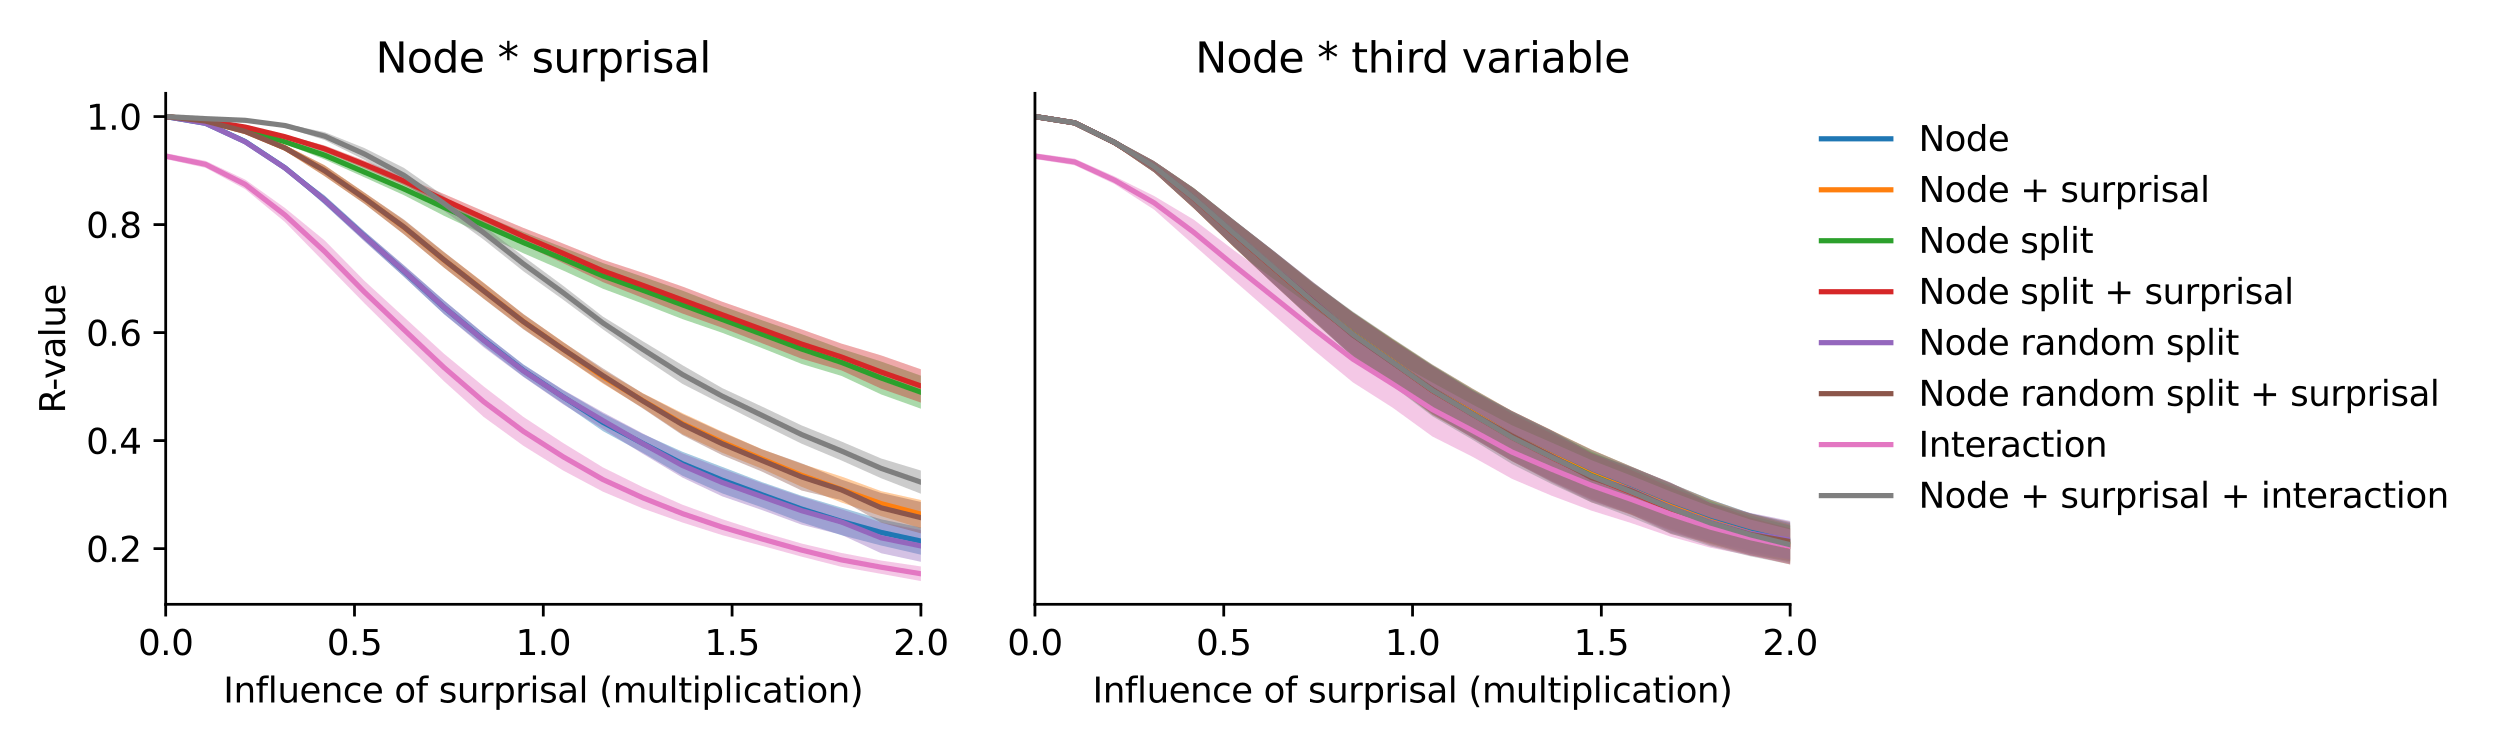 <?xml version="1.0" encoding="utf-8" standalone="no"?>
<!DOCTYPE svg PUBLIC "-//W3C//DTD SVG 1.1//EN"
  "http://www.w3.org/Graphics/SVG/1.1/DTD/svg11.dtd">
<svg xmlns:xlink="http://www.w3.org/1999/xlink" width="720pt" height="216pt" viewBox="0 0 720 216" xmlns="http://www.w3.org/2000/svg" version="1.1">
 <defs>
  <style type="text/css">*{stroke-linejoin: round; stroke-linecap: butt}</style>
 </defs>
 <g id="figure_1">
  <g id="patch_1">
   <path d="M 0 216 
L 720 216 
L 720 0 
L 0 0 
z
" style="fill: #ffffff"/>
  </g>
  <g id="axes_1">
   <g id="patch_2">
    <path d="M 47.72 174.04 
L 265.215 174.04 
L 265.215 26.88 
L 47.72 26.88 
z
" style="fill: #ffffff"/>
   </g>
   <g id="PolyCollection_1">
    <path d="M 47.72 33.569 
L 47.72 33.569 
L 59.167 35.673 
L 70.614 41.166 
L 82.061 48.887 
L 93.508 58.937 
L 104.956 69.39 
L 116.403 79.794 
L 127.85 90.461 
L 139.297 99.661 
L 150.744 108.463 
L 162.191 116.268 
L 173.638 124.168 
L 185.085 130.392 
L 196.532 137.005 
L 207.979 142.09 
L 219.427 146.124 
L 230.874 150.455 
L 242.321 154.135 
L 253.768 157.113 
L 265.215 159.753 
L 265.215 151.91 
L 265.215 151.91 
L 253.768 149.568 
L 242.321 146.183 
L 230.874 142.788 
L 219.427 138.845 
L 207.979 134.458 
L 196.532 130.102 
L 185.085 124.964 
L 173.638 119.093 
L 162.191 112.374 
L 150.744 104.948 
L 139.297 96.085 
L 127.85 86.511 
L 116.403 76.554 
L 104.956 66.647 
L 93.508 56.316 
L 82.061 47.772 
L 70.614 40.389 
L 59.167 35.321 
L 47.72 33.569 
z
" clip-path="url(#pc49e5d5e89)" style="fill: #1f77b4; fill-opacity: 0.4"/>
   </g>
   <g id="PolyCollection_2">
    <path d="M 47.72 33.569 
L 47.72 33.569 
L 59.167 34.972 
L 70.614 38.161 
L 82.061 43.402 
L 93.508 50.779 
L 104.956 58.664 
L 116.403 67.526 
L 127.85 77.06 
L 139.297 86.01 
L 150.744 94.716 
L 162.191 102.641 
L 173.638 110.479 
L 185.085 117.474 
L 196.532 125.04 
L 207.979 130.387 
L 219.427 134.998 
L 230.874 140.216 
L 242.321 144.718 
L 253.768 148.646 
L 265.215 152.135 
L 265.215 144.005 
L 265.215 144.005 
L 253.768 141.446 
L 242.321 137.232 
L 230.874 133.58 
L 219.427 129.372 
L 207.979 124.306 
L 196.532 118.981 
L 185.085 113.231 
L 173.638 106.539 
L 162.191 98.481 
L 150.744 90.527 
L 139.297 81.411 
L 127.85 72.621 
L 116.403 63.454 
L 104.956 55.455 
L 93.508 47.572 
L 82.061 41.795 
L 70.614 37.521 
L 59.167 34.754 
L 47.72 33.569 
z
" clip-path="url(#pc49e5d5e89)" style="fill: #ff7f0e; fill-opacity: 0.4"/>
   </g>
   <g id="PolyCollection_3">
    <path d="M 47.72 33.569 
L 47.72 33.569 
L 59.167 35.157 
L 70.614 37.739 
L 82.061 41.403 
L 93.508 45.942 
L 104.956 51.065 
L 116.403 56.25 
L 127.85 62.145 
L 139.297 67.548 
L 150.744 72.942 
L 162.191 77.917 
L 173.638 83.155 
L 185.085 87.446 
L 196.532 91.894 
L 207.979 95.841 
L 219.427 100.244 
L 230.874 104.821 
L 242.321 108.261 
L 253.768 113.602 
L 265.215 117.71 
L 265.215 108.198 
L 265.215 108.198 
L 253.768 104.12 
L 242.321 100.471 
L 230.874 96.231 
L 219.427 92.223 
L 207.979 88.156 
L 196.532 83.691 
L 185.085 79.697 
L 173.638 75.767 
L 162.191 71.268 
L 150.744 66.81 
L 139.297 62.083 
L 127.85 57.324 
L 116.403 52.647 
L 104.956 48.063 
L 93.508 43.463 
L 82.061 40.277 
L 70.614 37.159 
L 59.167 34.883 
L 47.72 33.569 
z
" clip-path="url(#pc49e5d5e89)" style="fill: #2ca02c; fill-opacity: 0.4"/>
   </g>
   <g id="PolyCollection_4">
    <path d="M 47.72 33.57 
L 47.72 33.57 
L 59.167 34.858 
L 70.614 36.766 
L 82.061 39.924 
L 93.508 43.826 
L 104.956 48.468 
L 116.403 53.329 
L 127.85 59.212 
L 139.297 64.773 
L 150.744 70.507 
L 162.191 75.802 
L 173.638 81.25 
L 185.085 85.79 
L 196.532 90.292 
L 207.979 94.394 
L 219.427 98.842 
L 230.874 103.316 
L 242.321 106.672 
L 253.768 111.944 
L 265.215 115.958 
L 265.215 106.359 
L 265.215 106.359 
L 253.768 102.352 
L 242.321 98.945 
L 230.874 94.868 
L 219.427 90.895 
L 207.979 86.883 
L 196.532 82.517 
L 185.085 78.55 
L 173.638 74.791 
L 162.191 70.15 
L 150.744 65.63 
L 139.297 60.834 
L 127.85 55.871 
L 116.403 51.016 
L 104.956 46.248 
L 93.508 41.901 
L 82.061 38.83 
L 70.614 36.428 
L 59.167 34.65 
L 47.72 33.57 
z
" clip-path="url(#pc49e5d5e89)" style="fill: #d62728; fill-opacity: 0.4"/>
   </g>
   <g id="PolyCollection_5">
    <path d="M 47.72 33.569 
L 47.72 33.569 
L 59.167 35.692 
L 70.614 41.257 
L 82.061 48.932 
L 93.508 58.923 
L 104.956 69.546 
L 116.403 79.74 
L 127.85 90.405 
L 139.297 100.028 
L 150.744 108.564 
L 162.191 116.45 
L 173.638 123.55 
L 185.085 130.692 
L 196.532 137.54 
L 207.979 142.949 
L 219.427 146.891 
L 230.874 151.106 
L 242.321 154.029 
L 253.768 159.339 
L 265.215 161.807 
L 265.215 152.663 
L 265.215 152.663 
L 253.768 150.454 
L 242.321 146.636 
L 230.874 143.063 
L 219.427 139.181 
L 207.979 134.968 
L 196.532 130.558 
L 185.085 124.814 
L 173.638 118.729 
L 162.191 112.27 
L 150.744 105.074 
L 139.297 95.996 
L 127.85 86.517 
L 116.403 76.419 
L 104.956 66.636 
L 93.508 56.382 
L 82.061 47.794 
L 70.614 40.409 
L 59.167 35.312 
L 47.72 33.569 
z
" clip-path="url(#pc49e5d5e89)" style="fill: #9467bd; fill-opacity: 0.4"/>
   </g>
   <g id="PolyCollection_6">
    <path d="M 47.72 33.57 
L 47.72 33.57 
L 59.167 34.976 
L 70.614 38.212 
L 82.061 43.432 
L 93.508 50.733 
L 104.956 58.714 
L 116.403 67.564 
L 127.85 77.076 
L 139.297 86.063 
L 150.744 94.865 
L 162.191 102.629 
L 173.638 110.278 
L 185.085 117.614 
L 196.532 125.303 
L 207.979 131.083 
L 219.427 135.814 
L 230.874 141.279 
L 242.321 144.043 
L 253.768 150.535 
L 265.215 153.613 
L 265.215 144.572 
L 265.215 144.572 
L 253.768 141.973 
L 242.321 138.116 
L 230.874 133.427 
L 219.427 129.395 
L 207.979 124.508 
L 196.532 119.259 
L 185.085 113.28 
L 173.638 106.081 
L 162.191 98.544 
L 150.744 90.444 
L 139.297 81.501 
L 127.85 72.544 
L 116.403 63.293 
L 104.956 55.463 
L 93.508 47.648 
L 82.061 41.805 
L 70.614 37.528 
L 59.167 34.75 
L 47.72 33.57 
z
" clip-path="url(#pc49e5d5e89)" style="fill: #8c564b; fill-opacity: 0.4"/>
   </g>
   <g id="PolyCollection_7">
    <path d="M 47.72 44.112 
L 47.72 45.822 
L 59.167 48.325 
L 70.614 54.477 
L 82.061 63.937 
L 93.508 75.647 
L 104.956 87.348 
L 116.403 98.655 
L 127.85 109.777 
L 139.297 120.086 
L 150.744 128.401 
L 162.191 135.513 
L 173.638 141.6 
L 185.085 146.434 
L 196.532 150.484 
L 207.979 154.119 
L 219.427 157.194 
L 230.874 160.324 
L 242.321 163.246 
L 253.768 165.277 
L 265.215 167.351 
L 265.215 163.144 
L 265.215 163.144 
L 253.768 161.436 
L 242.321 159.252 
L 230.874 156.539 
L 219.427 153.232 
L 207.979 149.516 
L 196.532 145.356 
L 185.085 140.274 
L 173.638 134.613 
L 162.191 127.595 
L 150.744 120.073 
L 139.297 111.288 
L 127.85 101.856 
L 116.403 91.367 
L 104.956 80.874 
L 93.508 69.246 
L 82.061 59.887 
L 70.614 51.728 
L 59.167 46.321 
L 47.72 44.112 
z
" clip-path="url(#pc49e5d5e89)" style="fill: #e377c2; fill-opacity: 0.4"/>
   </g>
   <g id="PolyCollection_8">
    <path d="M 47.72 33.569 
L 47.72 33.569 
L 59.167 34.223 
L 70.614 34.774 
L 82.061 36.656 
L 93.508 40.345 
L 104.956 46.053 
L 116.403 52.684 
L 127.85 60.721 
L 139.297 69.002 
L 150.744 78.129 
L 162.191 86.323 
L 173.638 94.859 
L 185.085 102.935 
L 196.532 110.557 
L 207.979 116.406 
L 219.427 122.16 
L 230.874 127.792 
L 242.321 132.609 
L 253.768 137.738 
L 265.215 142.199 
L 265.215 135.518 
L 265.215 135.518 
L 253.768 132.047 
L 242.321 127.152 
L 230.874 122.522 
L 219.427 117.076 
L 207.979 111.764 
L 196.532 105.168 
L 185.085 98.255 
L 173.638 91.178 
L 162.191 82.303 
L 150.744 73.86 
L 139.297 65.034 
L 127.85 56.427 
L 116.403 48.401 
L 104.956 42.639 
L 93.508 38.065 
L 82.061 35.652 
L 70.614 34.529 
L 59.167 34.117 
L 47.72 33.569 
z
" clip-path="url(#pc49e5d5e89)" style="fill: #7f7f7f; fill-opacity: 0.4"/>
   </g>
   <g id="matplotlib.axis_1">
    <g id="xtick_1">
     <g id="line2d_1">
      <defs>
       <path id="me7f72baebd" d="M 0 0 
L 0 3.5 
" style="stroke: #000000; stroke-width: 0.8"/>
      </defs>
      <g>
       <use xlink:href="#me7f72baebd" x="47.72" y="174.04" style="stroke: #000000; stroke-width: 0.8"/>
      </g>
     </g>
     <g id="text_1">
      <!-- 0.0 -->
      <g transform="translate(39.768 188.638)scale(0.1 -0.1)">
       <defs>
        <path id="DejaVuSans-30" d="M 2034 4250 
Q 1547 4250 1301 3770 
Q 1056 3291 1056 2328 
Q 1056 1369 1301 889 
Q 1547 409 2034 409 
Q 2525 409 2770 889 
Q 3016 1369 3016 2328 
Q 3016 3291 2770 3770 
Q 2525 4250 2034 4250 
z
M 2034 4750 
Q 2819 4750 3233 4129 
Q 3647 3509 3647 2328 
Q 3647 1150 3233 529 
Q 2819 -91 2034 -91 
Q 1250 -91 836 529 
Q 422 1150 422 2328 
Q 422 3509 836 4129 
Q 1250 4750 2034 4750 
z
" transform="scale(0.016)"/>
        <path id="DejaVuSans-2e" d="M 684 794 
L 1344 794 
L 1344 0 
L 684 0 
L 684 794 
z
" transform="scale(0.016)"/>
       </defs>
       <use xlink:href="#DejaVuSans-30"/>
       <use xlink:href="#DejaVuSans-2e" x="63.623"/>
       <use xlink:href="#DejaVuSans-30" x="95.41"/>
      </g>
     </g>
    </g>
    <g id="xtick_2">
     <g id="line2d_2">
      <g>
       <use xlink:href="#me7f72baebd" x="102.094" y="174.04" style="stroke: #000000; stroke-width: 0.8"/>
      </g>
     </g>
     <g id="text_2">
      <!-- 0.5 -->
      <g transform="translate(94.142 188.638)scale(0.1 -0.1)">
       <defs>
        <path id="DejaVuSans-35" d="M 691 4666 
L 3169 4666 
L 3169 4134 
L 1269 4134 
L 1269 2991 
Q 1406 3038 1543 3061 
Q 1681 3084 1819 3084 
Q 2600 3084 3056 2656 
Q 3513 2228 3513 1497 
Q 3513 744 3044 326 
Q 2575 -91 1722 -91 
Q 1428 -91 1123 -41 
Q 819 9 494 109 
L 494 744 
Q 775 591 1075 516 
Q 1375 441 1709 441 
Q 2250 441 2565 725 
Q 2881 1009 2881 1497 
Q 2881 1984 2565 2268 
Q 2250 2553 1709 2553 
Q 1456 2553 1204 2497 
Q 953 2441 691 2322 
L 691 4666 
z
" transform="scale(0.016)"/>
       </defs>
       <use xlink:href="#DejaVuSans-30"/>
       <use xlink:href="#DejaVuSans-2e" x="63.623"/>
       <use xlink:href="#DejaVuSans-35" x="95.41"/>
      </g>
     </g>
    </g>
    <g id="xtick_3">
     <g id="line2d_3">
      <g>
       <use xlink:href="#me7f72baebd" x="156.468" y="174.04" style="stroke: #000000; stroke-width: 0.8"/>
      </g>
     </g>
     <g id="text_3">
      <!-- 1.0 -->
      <g transform="translate(148.516 188.638)scale(0.1 -0.1)">
       <defs>
        <path id="DejaVuSans-31" d="M 794 531 
L 1825 531 
L 1825 4091 
L 703 3866 
L 703 4441 
L 1819 4666 
L 2450 4666 
L 2450 531 
L 3481 531 
L 3481 0 
L 794 0 
L 794 531 
z
" transform="scale(0.016)"/>
       </defs>
       <use xlink:href="#DejaVuSans-31"/>
       <use xlink:href="#DejaVuSans-2e" x="63.623"/>
       <use xlink:href="#DejaVuSans-30" x="95.41"/>
      </g>
     </g>
    </g>
    <g id="xtick_4">
     <g id="line2d_4">
      <g>
       <use xlink:href="#me7f72baebd" x="210.841" y="174.04" style="stroke: #000000; stroke-width: 0.8"/>
      </g>
     </g>
     <g id="text_4">
      <!-- 1.5 -->
      <g transform="translate(202.89 188.638)scale(0.1 -0.1)">
       <use xlink:href="#DejaVuSans-31"/>
       <use xlink:href="#DejaVuSans-2e" x="63.623"/>
       <use xlink:href="#DejaVuSans-35" x="95.41"/>
      </g>
     </g>
    </g>
    <g id="xtick_5">
     <g id="line2d_5">
      <g>
       <use xlink:href="#me7f72baebd" x="265.215" y="174.04" style="stroke: #000000; stroke-width: 0.8"/>
      </g>
     </g>
     <g id="text_5">
      <!-- 2.0 -->
      <g transform="translate(257.263 188.638)scale(0.1 -0.1)">
       <defs>
        <path id="DejaVuSans-32" d="M 1228 531 
L 3431 531 
L 3431 0 
L 469 0 
L 469 531 
Q 828 903 1448 1529 
Q 2069 2156 2228 2338 
Q 2531 2678 2651 2914 
Q 2772 3150 2772 3378 
Q 2772 3750 2511 3984 
Q 2250 4219 1831 4219 
Q 1534 4219 1204 4116 
Q 875 4013 500 3803 
L 500 4441 
Q 881 4594 1212 4672 
Q 1544 4750 1819 4750 
Q 2544 4750 2975 4387 
Q 3406 4025 3406 3419 
Q 3406 3131 3298 2873 
Q 3191 2616 2906 2266 
Q 2828 2175 2409 1742 
Q 1991 1309 1228 531 
z
" transform="scale(0.016)"/>
       </defs>
       <use xlink:href="#DejaVuSans-32"/>
       <use xlink:href="#DejaVuSans-2e" x="63.623"/>
       <use xlink:href="#DejaVuSans-30" x="95.41"/>
      </g>
     </g>
    </g>
    <g id="text_6">
     <!-- Influence of surprisal (multiplication) -->
     <g transform="translate(64.321 202.317)scale(0.1 -0.1)">
      <defs>
       <path id="DejaVuSans-49" d="M 628 4666 
L 1259 4666 
L 1259 0 
L 628 0 
L 628 4666 
z
" transform="scale(0.016)"/>
       <path id="DejaVuSans-6e" d="M 3513 2113 
L 3513 0 
L 2938 0 
L 2938 2094 
Q 2938 2591 2744 2837 
Q 2550 3084 2163 3084 
Q 1697 3084 1428 2787 
Q 1159 2491 1159 1978 
L 1159 0 
L 581 0 
L 581 3500 
L 1159 3500 
L 1159 2956 
Q 1366 3272 1645 3428 
Q 1925 3584 2291 3584 
Q 2894 3584 3203 3211 
Q 3513 2838 3513 2113 
z
" transform="scale(0.016)"/>
       <path id="DejaVuSans-66" d="M 2375 4863 
L 2375 4384 
L 1825 4384 
Q 1516 4384 1395 4259 
Q 1275 4134 1275 3809 
L 1275 3500 
L 2222 3500 
L 2222 3053 
L 1275 3053 
L 1275 0 
L 697 0 
L 697 3053 
L 147 3053 
L 147 3500 
L 697 3500 
L 697 3744 
Q 697 4328 969 4595 
Q 1241 4863 1831 4863 
L 2375 4863 
z
" transform="scale(0.016)"/>
       <path id="DejaVuSans-6c" d="M 603 4863 
L 1178 4863 
L 1178 0 
L 603 0 
L 603 4863 
z
" transform="scale(0.016)"/>
       <path id="DejaVuSans-75" d="M 544 1381 
L 544 3500 
L 1119 3500 
L 1119 1403 
Q 1119 906 1312 657 
Q 1506 409 1894 409 
Q 2359 409 2629 706 
Q 2900 1003 2900 1516 
L 2900 3500 
L 3475 3500 
L 3475 0 
L 2900 0 
L 2900 538 
Q 2691 219 2414 64 
Q 2138 -91 1772 -91 
Q 1169 -91 856 284 
Q 544 659 544 1381 
z
M 1991 3584 
L 1991 3584 
z
" transform="scale(0.016)"/>
       <path id="DejaVuSans-65" d="M 3597 1894 
L 3597 1613 
L 953 1613 
Q 991 1019 1311 708 
Q 1631 397 2203 397 
Q 2534 397 2845 478 
Q 3156 559 3463 722 
L 3463 178 
Q 3153 47 2828 -22 
Q 2503 -91 2169 -91 
Q 1331 -91 842 396 
Q 353 884 353 1716 
Q 353 2575 817 3079 
Q 1281 3584 2069 3584 
Q 2775 3584 3186 3129 
Q 3597 2675 3597 1894 
z
M 3022 2063 
Q 3016 2534 2758 2815 
Q 2500 3097 2075 3097 
Q 1594 3097 1305 2825 
Q 1016 2553 972 2059 
L 3022 2063 
z
" transform="scale(0.016)"/>
       <path id="DejaVuSans-63" d="M 3122 3366 
L 3122 2828 
Q 2878 2963 2633 3030 
Q 2388 3097 2138 3097 
Q 1578 3097 1268 2742 
Q 959 2388 959 1747 
Q 959 1106 1268 751 
Q 1578 397 2138 397 
Q 2388 397 2633 464 
Q 2878 531 3122 666 
L 3122 134 
Q 2881 22 2623 -34 
Q 2366 -91 2075 -91 
Q 1284 -91 818 406 
Q 353 903 353 1747 
Q 353 2603 823 3093 
Q 1294 3584 2113 3584 
Q 2378 3584 2631 3529 
Q 2884 3475 3122 3366 
z
" transform="scale(0.016)"/>
       <path id="DejaVuSans-20" transform="scale(0.016)"/>
       <path id="DejaVuSans-6f" d="M 1959 3097 
Q 1497 3097 1228 2736 
Q 959 2375 959 1747 
Q 959 1119 1226 758 
Q 1494 397 1959 397 
Q 2419 397 2687 759 
Q 2956 1122 2956 1747 
Q 2956 2369 2687 2733 
Q 2419 3097 1959 3097 
z
M 1959 3584 
Q 2709 3584 3137 3096 
Q 3566 2609 3566 1747 
Q 3566 888 3137 398 
Q 2709 -91 1959 -91 
Q 1206 -91 779 398 
Q 353 888 353 1747 
Q 353 2609 779 3096 
Q 1206 3584 1959 3584 
z
" transform="scale(0.016)"/>
       <path id="DejaVuSans-73" d="M 2834 3397 
L 2834 2853 
Q 2591 2978 2328 3040 
Q 2066 3103 1784 3103 
Q 1356 3103 1142 2972 
Q 928 2841 928 2578 
Q 928 2378 1081 2264 
Q 1234 2150 1697 2047 
L 1894 2003 
Q 2506 1872 2764 1633 
Q 3022 1394 3022 966 
Q 3022 478 2636 193 
Q 2250 -91 1575 -91 
Q 1294 -91 989 -36 
Q 684 19 347 128 
L 347 722 
Q 666 556 975 473 
Q 1284 391 1588 391 
Q 1994 391 2212 530 
Q 2431 669 2431 922 
Q 2431 1156 2273 1281 
Q 2116 1406 1581 1522 
L 1381 1569 
Q 847 1681 609 1914 
Q 372 2147 372 2553 
Q 372 3047 722 3315 
Q 1072 3584 1716 3584 
Q 2034 3584 2315 3537 
Q 2597 3491 2834 3397 
z
" transform="scale(0.016)"/>
       <path id="DejaVuSans-72" d="M 2631 2963 
Q 2534 3019 2420 3045 
Q 2306 3072 2169 3072 
Q 1681 3072 1420 2755 
Q 1159 2438 1159 1844 
L 1159 0 
L 581 0 
L 581 3500 
L 1159 3500 
L 1159 2956 
Q 1341 3275 1631 3429 
Q 1922 3584 2338 3584 
Q 2397 3584 2469 3576 
Q 2541 3569 2628 3553 
L 2631 2963 
z
" transform="scale(0.016)"/>
       <path id="DejaVuSans-70" d="M 1159 525 
L 1159 -1331 
L 581 -1331 
L 581 3500 
L 1159 3500 
L 1159 2969 
Q 1341 3281 1617 3432 
Q 1894 3584 2278 3584 
Q 2916 3584 3314 3078 
Q 3713 2572 3713 1747 
Q 3713 922 3314 415 
Q 2916 -91 2278 -91 
Q 1894 -91 1617 61 
Q 1341 213 1159 525 
z
M 3116 1747 
Q 3116 2381 2855 2742 
Q 2594 3103 2138 3103 
Q 1681 3103 1420 2742 
Q 1159 2381 1159 1747 
Q 1159 1113 1420 752 
Q 1681 391 2138 391 
Q 2594 391 2855 752 
Q 3116 1113 3116 1747 
z
" transform="scale(0.016)"/>
       <path id="DejaVuSans-69" d="M 603 3500 
L 1178 3500 
L 1178 0 
L 603 0 
L 603 3500 
z
M 603 4863 
L 1178 4863 
L 1178 4134 
L 603 4134 
L 603 4863 
z
" transform="scale(0.016)"/>
       <path id="DejaVuSans-61" d="M 2194 1759 
Q 1497 1759 1228 1600 
Q 959 1441 959 1056 
Q 959 750 1161 570 
Q 1363 391 1709 391 
Q 2188 391 2477 730 
Q 2766 1069 2766 1631 
L 2766 1759 
L 2194 1759 
z
M 3341 1997 
L 3341 0 
L 2766 0 
L 2766 531 
Q 2569 213 2275 61 
Q 1981 -91 1556 -91 
Q 1019 -91 701 211 
Q 384 513 384 1019 
Q 384 1609 779 1909 
Q 1175 2209 1959 2209 
L 2766 2209 
L 2766 2266 
Q 2766 2663 2505 2880 
Q 2244 3097 1772 3097 
Q 1472 3097 1187 3025 
Q 903 2953 641 2809 
L 641 3341 
Q 956 3463 1253 3523 
Q 1550 3584 1831 3584 
Q 2591 3584 2966 3190 
Q 3341 2797 3341 1997 
z
" transform="scale(0.016)"/>
       <path id="DejaVuSans-28" d="M 1984 4856 
Q 1566 4138 1362 3434 
Q 1159 2731 1159 2009 
Q 1159 1288 1364 580 
Q 1569 -128 1984 -844 
L 1484 -844 
Q 1016 -109 783 600 
Q 550 1309 550 2009 
Q 550 2706 781 3412 
Q 1013 4119 1484 4856 
L 1984 4856 
z
" transform="scale(0.016)"/>
       <path id="DejaVuSans-6d" d="M 3328 2828 
Q 3544 3216 3844 3400 
Q 4144 3584 4550 3584 
Q 5097 3584 5394 3201 
Q 5691 2819 5691 2113 
L 5691 0 
L 5113 0 
L 5113 2094 
Q 5113 2597 4934 2840 
Q 4756 3084 4391 3084 
Q 3944 3084 3684 2787 
Q 3425 2491 3425 1978 
L 3425 0 
L 2847 0 
L 2847 2094 
Q 2847 2600 2669 2842 
Q 2491 3084 2119 3084 
Q 1678 3084 1418 2786 
Q 1159 2488 1159 1978 
L 1159 0 
L 581 0 
L 581 3500 
L 1159 3500 
L 1159 2956 
Q 1356 3278 1631 3431 
Q 1906 3584 2284 3584 
Q 2666 3584 2933 3390 
Q 3200 3197 3328 2828 
z
" transform="scale(0.016)"/>
       <path id="DejaVuSans-74" d="M 1172 4494 
L 1172 3500 
L 2356 3500 
L 2356 3053 
L 1172 3053 
L 1172 1153 
Q 1172 725 1289 603 
Q 1406 481 1766 481 
L 2356 481 
L 2356 0 
L 1766 0 
Q 1100 0 847 248 
Q 594 497 594 1153 
L 594 3053 
L 172 3053 
L 172 3500 
L 594 3500 
L 594 4494 
L 1172 4494 
z
" transform="scale(0.016)"/>
       <path id="DejaVuSans-29" d="M 513 4856 
L 1013 4856 
Q 1481 4119 1714 3412 
Q 1947 2706 1947 2009 
Q 1947 1309 1714 600 
Q 1481 -109 1013 -844 
L 513 -844 
Q 928 -128 1133 580 
Q 1338 1288 1338 2009 
Q 1338 2731 1133 3434 
Q 928 4138 513 4856 
z
" transform="scale(0.016)"/>
      </defs>
      <use xlink:href="#DejaVuSans-49"/>
      <use xlink:href="#DejaVuSans-6e" x="29.492"/>
      <use xlink:href="#DejaVuSans-66" x="92.871"/>
      <use xlink:href="#DejaVuSans-6c" x="128.076"/>
      <use xlink:href="#DejaVuSans-75" x="155.859"/>
      <use xlink:href="#DejaVuSans-65" x="219.238"/>
      <use xlink:href="#DejaVuSans-6e" x="280.762"/>
      <use xlink:href="#DejaVuSans-63" x="344.141"/>
      <use xlink:href="#DejaVuSans-65" x="399.121"/>
      <use xlink:href="#DejaVuSans-20" x="460.645"/>
      <use xlink:href="#DejaVuSans-6f" x="492.432"/>
      <use xlink:href="#DejaVuSans-66" x="553.613"/>
      <use xlink:href="#DejaVuSans-20" x="588.818"/>
      <use xlink:href="#DejaVuSans-73" x="620.605"/>
      <use xlink:href="#DejaVuSans-75" x="672.705"/>
      <use xlink:href="#DejaVuSans-72" x="736.084"/>
      <use xlink:href="#DejaVuSans-70" x="777.197"/>
      <use xlink:href="#DejaVuSans-72" x="840.674"/>
      <use xlink:href="#DejaVuSans-69" x="881.787"/>
      <use xlink:href="#DejaVuSans-73" x="909.57"/>
      <use xlink:href="#DejaVuSans-61" x="961.67"/>
      <use xlink:href="#DejaVuSans-6c" x="1022.949"/>
      <use xlink:href="#DejaVuSans-20" x="1050.732"/>
      <use xlink:href="#DejaVuSans-28" x="1082.52"/>
      <use xlink:href="#DejaVuSans-6d" x="1121.533"/>
      <use xlink:href="#DejaVuSans-75" x="1218.945"/>
      <use xlink:href="#DejaVuSans-6c" x="1282.324"/>
      <use xlink:href="#DejaVuSans-74" x="1310.107"/>
      <use xlink:href="#DejaVuSans-69" x="1349.316"/>
      <use xlink:href="#DejaVuSans-70" x="1377.1"/>
      <use xlink:href="#DejaVuSans-6c" x="1440.576"/>
      <use xlink:href="#DejaVuSans-69" x="1468.359"/>
      <use xlink:href="#DejaVuSans-63" x="1496.143"/>
      <use xlink:href="#DejaVuSans-61" x="1551.123"/>
      <use xlink:href="#DejaVuSans-74" x="1612.402"/>
      <use xlink:href="#DejaVuSans-69" x="1651.611"/>
      <use xlink:href="#DejaVuSans-6f" x="1679.395"/>
      <use xlink:href="#DejaVuSans-6e" x="1740.576"/>
      <use xlink:href="#DejaVuSans-29" x="1803.955"/>
     </g>
    </g>
   </g>
   <g id="matplotlib.axis_2">
    <g id="ytick_1">
     <g id="line2d_6">
      <defs>
       <path id="mb1d99fa476" d="M 0 0 
L -3.5 0 
" style="stroke: #000000; stroke-width: 0.8"/>
      </defs>
      <g>
       <use xlink:href="#mb1d99fa476" x="47.72" y="158.004" style="stroke: #000000; stroke-width: 0.8"/>
      </g>
     </g>
     <g id="text_7">
      <!-- 0.2 -->
      <g transform="translate(24.817 161.803)scale(0.1 -0.1)">
       <use xlink:href="#DejaVuSans-30"/>
       <use xlink:href="#DejaVuSans-2e" x="63.623"/>
       <use xlink:href="#DejaVuSans-32" x="95.41"/>
      </g>
     </g>
    </g>
    <g id="ytick_2">
     <g id="line2d_7">
      <g>
       <use xlink:href="#mb1d99fa476" x="47.72" y="126.895" style="stroke: #000000; stroke-width: 0.8"/>
      </g>
     </g>
     <g id="text_8">
      <!-- 0.4 -->
      <g transform="translate(24.817 130.694)scale(0.1 -0.1)">
       <defs>
        <path id="DejaVuSans-34" d="M 2419 4116 
L 825 1625 
L 2419 1625 
L 2419 4116 
z
M 2253 4666 
L 3047 4666 
L 3047 1625 
L 3713 1625 
L 3713 1100 
L 3047 1100 
L 3047 0 
L 2419 0 
L 2419 1100 
L 313 1100 
L 313 1709 
L 2253 4666 
z
" transform="scale(0.016)"/>
       </defs>
       <use xlink:href="#DejaVuSans-30"/>
       <use xlink:href="#DejaVuSans-2e" x="63.623"/>
       <use xlink:href="#DejaVuSans-34" x="95.41"/>
      </g>
     </g>
    </g>
    <g id="ytick_3">
     <g id="line2d_8">
      <g>
       <use xlink:href="#mb1d99fa476" x="47.72" y="95.787" style="stroke: #000000; stroke-width: 0.8"/>
      </g>
     </g>
     <g id="text_9">
      <!-- 0.6 -->
      <g transform="translate(24.817 99.586)scale(0.1 -0.1)">
       <defs>
        <path id="DejaVuSans-36" d="M 2113 2584 
Q 1688 2584 1439 2293 
Q 1191 2003 1191 1497 
Q 1191 994 1439 701 
Q 1688 409 2113 409 
Q 2538 409 2786 701 
Q 3034 994 3034 1497 
Q 3034 2003 2786 2293 
Q 2538 2584 2113 2584 
z
M 3366 4563 
L 3366 3988 
Q 3128 4100 2886 4159 
Q 2644 4219 2406 4219 
Q 1781 4219 1451 3797 
Q 1122 3375 1075 2522 
Q 1259 2794 1537 2939 
Q 1816 3084 2150 3084 
Q 2853 3084 3261 2657 
Q 3669 2231 3669 1497 
Q 3669 778 3244 343 
Q 2819 -91 2113 -91 
Q 1303 -91 875 529 
Q 447 1150 447 2328 
Q 447 3434 972 4092 
Q 1497 4750 2381 4750 
Q 2619 4750 2861 4703 
Q 3103 4656 3366 4563 
z
" transform="scale(0.016)"/>
       </defs>
       <use xlink:href="#DejaVuSans-30"/>
       <use xlink:href="#DejaVuSans-2e" x="63.623"/>
       <use xlink:href="#DejaVuSans-36" x="95.41"/>
      </g>
     </g>
    </g>
    <g id="ytick_4">
     <g id="line2d_9">
      <g>
       <use xlink:href="#mb1d99fa476" x="47.72" y="64.678" style="stroke: #000000; stroke-width: 0.8"/>
      </g>
     </g>
     <g id="text_10">
      <!-- 0.8 -->
      <g transform="translate(24.817 68.477)scale(0.1 -0.1)">
       <defs>
        <path id="DejaVuSans-38" d="M 2034 2216 
Q 1584 2216 1326 1975 
Q 1069 1734 1069 1313 
Q 1069 891 1326 650 
Q 1584 409 2034 409 
Q 2484 409 2743 651 
Q 3003 894 3003 1313 
Q 3003 1734 2745 1975 
Q 2488 2216 2034 2216 
z
M 1403 2484 
Q 997 2584 770 2862 
Q 544 3141 544 3541 
Q 544 4100 942 4425 
Q 1341 4750 2034 4750 
Q 2731 4750 3128 4425 
Q 3525 4100 3525 3541 
Q 3525 3141 3298 2862 
Q 3072 2584 2669 2484 
Q 3125 2378 3379 2068 
Q 3634 1759 3634 1313 
Q 3634 634 3220 271 
Q 2806 -91 2034 -91 
Q 1263 -91 848 271 
Q 434 634 434 1313 
Q 434 1759 690 2068 
Q 947 2378 1403 2484 
z
M 1172 3481 
Q 1172 3119 1398 2916 
Q 1625 2713 2034 2713 
Q 2441 2713 2670 2916 
Q 2900 3119 2900 3481 
Q 2900 3844 2670 4047 
Q 2441 4250 2034 4250 
Q 1625 4250 1398 4047 
Q 1172 3844 1172 3481 
z
" transform="scale(0.016)"/>
       </defs>
       <use xlink:href="#DejaVuSans-30"/>
       <use xlink:href="#DejaVuSans-2e" x="63.623"/>
       <use xlink:href="#DejaVuSans-38" x="95.41"/>
      </g>
     </g>
    </g>
    <g id="ytick_5">
     <g id="line2d_10">
      <g>
       <use xlink:href="#mb1d99fa476" x="47.72" y="33.569" style="stroke: #000000; stroke-width: 0.8"/>
      </g>
     </g>
     <g id="text_11">
      <!-- 1.0 -->
      <g transform="translate(24.817 37.368)scale(0.1 -0.1)">
       <use xlink:href="#DejaVuSans-31"/>
       <use xlink:href="#DejaVuSans-2e" x="63.623"/>
       <use xlink:href="#DejaVuSans-30" x="95.41"/>
      </g>
     </g>
    </g>
    <g id="text_12">
     <!-- R-value -->
     <g transform="translate(18.737 119.065)rotate(-90)scale(0.1 -0.1)">
      <defs>
       <path id="DejaVuSans-52" d="M 2841 2188 
Q 3044 2119 3236 1894 
Q 3428 1669 3622 1275 
L 4263 0 
L 3584 0 
L 2988 1197 
Q 2756 1666 2539 1819 
Q 2322 1972 1947 1972 
L 1259 1972 
L 1259 0 
L 628 0 
L 628 4666 
L 2053 4666 
Q 2853 4666 3247 4331 
Q 3641 3997 3641 3322 
Q 3641 2881 3436 2590 
Q 3231 2300 2841 2188 
z
M 1259 4147 
L 1259 2491 
L 2053 2491 
Q 2509 2491 2742 2702 
Q 2975 2913 2975 3322 
Q 2975 3731 2742 3939 
Q 2509 4147 2053 4147 
L 1259 4147 
z
" transform="scale(0.016)"/>
       <path id="DejaVuSans-2d" d="M 313 2009 
L 1997 2009 
L 1997 1497 
L 313 1497 
L 313 2009 
z
" transform="scale(0.016)"/>
       <path id="DejaVuSans-76" d="M 191 3500 
L 800 3500 
L 1894 563 
L 2988 3500 
L 3597 3500 
L 2284 0 
L 1503 0 
L 191 3500 
z
" transform="scale(0.016)"/>
      </defs>
      <use xlink:href="#DejaVuSans-52"/>
      <use xlink:href="#DejaVuSans-2d" x="65.482"/>
      <use xlink:href="#DejaVuSans-76" x="98.941"/>
      <use xlink:href="#DejaVuSans-61" x="158.121"/>
      <use xlink:href="#DejaVuSans-6c" x="219.4"/>
      <use xlink:href="#DejaVuSans-75" x="247.184"/>
      <use xlink:href="#DejaVuSans-65" x="310.562"/>
     </g>
    </g>
   </g>
   <g id="line2d_11">
    <path d="M 47.72 33.569 
L 59.167 35.497 
L 70.614 40.777 
L 82.061 48.329 
L 93.508 57.627 
L 104.956 68.019 
L 116.403 78.174 
L 127.85 88.486 
L 139.297 97.873 
L 150.744 106.705 
L 162.191 114.321 
L 173.638 121.63 
L 185.085 127.678 
L 196.532 133.554 
L 207.979 138.274 
L 219.427 142.485 
L 230.874 146.621 
L 242.321 150.159 
L 253.768 153.341 
L 265.215 155.831 
" clip-path="url(#pc49e5d5e89)" style="fill: none; stroke: #1f77b4; stroke-width: 1.5; stroke-linecap: square"/>
   </g>
   <g id="line2d_12">
    <path d="M 47.72 33.569 
L 59.167 34.863 
L 70.614 37.841 
L 82.061 42.598 
L 93.508 49.175 
L 104.956 57.06 
L 116.403 65.49 
L 127.85 74.841 
L 139.297 83.711 
L 150.744 92.622 
L 162.191 100.561 
L 173.638 108.509 
L 185.085 115.352 
L 196.532 122.01 
L 207.979 127.346 
L 219.427 132.185 
L 230.874 136.898 
L 242.321 140.975 
L 253.768 145.046 
L 265.215 148.07 
" clip-path="url(#pc49e5d5e89)" style="fill: none; stroke: #ff7f0e; stroke-width: 1.5; stroke-linecap: square"/>
   </g>
   <g id="line2d_13">
    <path d="M 47.72 33.569 
L 59.167 35.02 
L 70.614 37.449 
L 82.061 40.84 
L 93.508 44.703 
L 104.956 49.564 
L 116.403 54.448 
L 127.85 59.734 
L 139.297 64.816 
L 150.744 69.876 
L 162.191 74.593 
L 173.638 79.461 
L 185.085 83.571 
L 196.532 87.792 
L 207.979 91.998 
L 219.427 96.233 
L 230.874 100.526 
L 242.321 104.366 
L 253.768 108.861 
L 265.215 112.954 
" clip-path="url(#pc49e5d5e89)" style="fill: none; stroke: #2ca02c; stroke-width: 1.5; stroke-linecap: square"/>
   </g>
   <g id="line2d_14">
    <path d="M 47.72 33.57 
L 59.167 34.754 
L 70.614 36.597 
L 82.061 39.377 
L 93.508 42.864 
L 104.956 47.358 
L 116.403 52.172 
L 127.85 57.542 
L 139.297 62.803 
L 150.744 68.068 
L 162.191 72.976 
L 173.638 78.021 
L 185.085 82.17 
L 196.532 86.404 
L 207.979 90.638 
L 219.427 94.869 
L 230.874 99.092 
L 242.321 102.808 
L 253.768 107.148 
L 265.215 111.158 
" clip-path="url(#pc49e5d5e89)" style="fill: none; stroke: #d62728; stroke-width: 1.5; stroke-linecap: square"/>
   </g>
   <g id="line2d_15">
    <path d="M 47.72 33.569 
L 59.167 35.502 
L 70.614 40.833 
L 82.061 48.363 
L 93.508 57.653 
L 104.956 68.091 
L 116.403 78.08 
L 127.85 88.461 
L 139.297 98.012 
L 150.744 106.819 
L 162.191 114.36 
L 173.638 121.14 
L 185.085 127.753 
L 196.532 134.049 
L 207.979 138.959 
L 219.427 143.036 
L 230.874 147.085 
L 242.321 150.332 
L 253.768 154.896 
L 265.215 157.235 
" clip-path="url(#pc49e5d5e89)" style="fill: none; stroke: #9467bd; stroke-width: 1.5; stroke-linecap: square"/>
   </g>
   <g id="line2d_16">
    <path d="M 47.72 33.57 
L 59.167 34.863 
L 70.614 37.87 
L 82.061 42.618 
L 93.508 49.19 
L 104.956 57.088 
L 116.403 65.429 
L 127.85 74.81 
L 139.297 83.782 
L 150.744 92.655 
L 162.191 100.586 
L 173.638 108.179 
L 185.085 115.447 
L 196.532 122.281 
L 207.979 127.795 
L 219.427 132.605 
L 230.874 137.353 
L 242.321 141.079 
L 253.768 146.254 
L 265.215 149.092 
" clip-path="url(#pc49e5d5e89)" style="fill: none; stroke: #8c564b; stroke-width: 1.5; stroke-linecap: square"/>
   </g>
   <g id="line2d_17">
    <path d="M 47.72 44.967 
L 59.167 47.323 
L 70.614 53.103 
L 82.061 61.912 
L 93.508 72.447 
L 104.956 84.111 
L 116.403 95.011 
L 127.85 105.817 
L 139.297 115.687 
L 150.744 124.237 
L 162.191 131.554 
L 173.638 138.107 
L 185.085 143.354 
L 196.532 147.92 
L 207.979 151.818 
L 219.427 155.213 
L 230.874 158.431 
L 242.321 161.249 
L 253.768 163.356 
L 265.215 165.248 
" clip-path="url(#pc49e5d5e89)" style="fill: none; stroke: #e377c2; stroke-width: 1.5; stroke-linecap: square"/>
   </g>
   <g id="line2d_18">
    <path d="M 47.72 33.569 
L 59.167 34.17 
L 70.614 34.652 
L 82.061 36.154 
L 93.508 39.205 
L 104.956 44.346 
L 116.403 50.543 
L 127.85 58.574 
L 139.297 67.018 
L 150.744 75.995 
L 162.191 84.313 
L 173.638 93.018 
L 185.085 100.595 
L 196.532 107.863 
L 207.979 114.085 
L 219.427 119.618 
L 230.874 125.157 
L 242.321 129.881 
L 253.768 134.892 
L 265.215 138.858 
" clip-path="url(#pc49e5d5e89)" style="fill: none; stroke: #7f7f7f; stroke-width: 1.5; stroke-linecap: square"/>
   </g>
   <g id="patch_3">
    <path d="M 47.72 174.04 
L 47.72 26.88 
" style="fill: none; stroke: #000000; stroke-width: 0.8; stroke-linejoin: miter; stroke-linecap: square"/>
   </g>
   <g id="patch_4">
    <path d="M 47.72 174.04 
L 265.215 174.04 
" style="fill: none; stroke: #000000; stroke-width: 0.8; stroke-linejoin: miter; stroke-linecap: square"/>
   </g>
   <g id="text_13">
    <!-- Node * surprisal -->
    <g transform="translate(108.186 20.88)scale(0.12 -0.12)">
     <defs>
      <path id="DejaVuSans-4e" d="M 628 4666 
L 1478 4666 
L 3547 763 
L 3547 4666 
L 4159 4666 
L 4159 0 
L 3309 0 
L 1241 3903 
L 1241 0 
L 628 0 
L 628 4666 
z
" transform="scale(0.016)"/>
      <path id="DejaVuSans-64" d="M 2906 2969 
L 2906 4863 
L 3481 4863 
L 3481 0 
L 2906 0 
L 2906 525 
Q 2725 213 2448 61 
Q 2172 -91 1784 -91 
Q 1150 -91 751 415 
Q 353 922 353 1747 
Q 353 2572 751 3078 
Q 1150 3584 1784 3584 
Q 2172 3584 2448 3432 
Q 2725 3281 2906 2969 
z
M 947 1747 
Q 947 1113 1208 752 
Q 1469 391 1925 391 
Q 2381 391 2643 752 
Q 2906 1113 2906 1747 
Q 2906 2381 2643 2742 
Q 2381 3103 1925 3103 
Q 1469 3103 1208 2742 
Q 947 2381 947 1747 
z
" transform="scale(0.016)"/>
      <path id="DejaVuSans-2a" d="M 3009 3897 
L 1888 3291 
L 3009 2681 
L 2828 2375 
L 1778 3009 
L 1778 1831 
L 1422 1831 
L 1422 3009 
L 372 2375 
L 191 2681 
L 1313 3291 
L 191 3897 
L 372 4206 
L 1422 3572 
L 1422 4750 
L 1778 4750 
L 1778 3572 
L 2828 4206 
L 3009 3897 
z
" transform="scale(0.016)"/>
     </defs>
     <use xlink:href="#DejaVuSans-4e"/>
     <use xlink:href="#DejaVuSans-6f" x="74.805"/>
     <use xlink:href="#DejaVuSans-64" x="135.986"/>
     <use xlink:href="#DejaVuSans-65" x="199.463"/>
     <use xlink:href="#DejaVuSans-20" x="260.986"/>
     <use xlink:href="#DejaVuSans-2a" x="292.773"/>
     <use xlink:href="#DejaVuSans-20" x="342.773"/>
     <use xlink:href="#DejaVuSans-73" x="374.561"/>
     <use xlink:href="#DejaVuSans-75" x="426.66"/>
     <use xlink:href="#DejaVuSans-72" x="490.039"/>
     <use xlink:href="#DejaVuSans-70" x="531.152"/>
     <use xlink:href="#DejaVuSans-72" x="594.629"/>
     <use xlink:href="#DejaVuSans-69" x="635.742"/>
     <use xlink:href="#DejaVuSans-73" x="663.525"/>
     <use xlink:href="#DejaVuSans-61" x="715.625"/>
     <use xlink:href="#DejaVuSans-6c" x="776.904"/>
    </g>
   </g>
  </g>
  <g id="axes_2">
   <g id="patch_5">
    <path d="M 298.065 174.04 
L 515.56 174.04 
L 515.56 26.88 
L 298.065 26.88 
z
" style="fill: #ffffff"/>
   </g>
   <g id="PolyCollection_9">
    <path d="M 298.065 33.569 
L 298.065 33.569 
L 309.512 35.64 
L 320.959 41.778 
L 332.406 49.585 
L 343.853 59.93 
L 355.301 70.909 
L 366.748 81.487 
L 378.195 92.099 
L 389.642 102.229 
L 401.089 110.504 
L 412.536 119.165 
L 423.983 125.591 
L 435.43 132.528 
L 446.877 138.272 
L 458.324 143.409 
L 469.772 147.608 
L 481.219 152.228 
L 492.666 155.943 
L 504.113 158.68 
L 515.56 161.198 
L 515.56 150.67 
L 515.56 150.67 
L 504.113 147.859 
L 492.666 143.869 
L 481.219 139.251 
L 469.772 134.373 
L 458.324 129.588 
L 446.877 124.057 
L 435.43 118.487 
L 423.983 111.996 
L 412.536 105.144 
L 401.089 97.674 
L 389.642 89.916 
L 378.195 81.562 
L 366.748 72.303 
L 355.301 63.304 
L 343.853 54.194 
L 332.406 46.414 
L 320.959 40.207 
L 309.512 35.116 
L 298.065 33.569 
z
" clip-path="url(#p1d78c6aa2b)" style="fill: #1f77b4; fill-opacity: 0.4"/>
   </g>
   <g id="PolyCollection_10">
    <path d="M 298.065 33.569 
L 298.065 33.569 
L 309.512 35.643 
L 320.959 41.784 
L 332.406 49.597 
L 343.853 59.98 
L 355.301 70.949 
L 366.748 81.53 
L 378.195 92.157 
L 389.642 102.321 
L 401.089 110.639 
L 412.536 119.291 
L 423.983 125.763 
L 435.43 132.686 
L 446.877 138.444 
L 458.324 143.722 
L 469.772 147.92 
L 481.219 152.542 
L 492.666 156.339 
L 504.113 159.147 
L 515.56 161.691 
L 515.56 151.042 
L 515.56 151.042 
L 504.113 148.004 
L 492.666 143.998 
L 481.219 139.24 
L 469.772 134.359 
L 458.324 129.472 
L 446.877 123.942 
L 435.43 118.365 
L 423.983 111.877 
L 412.536 105.064 
L 401.089 97.589 
L 389.642 89.93 
L 378.195 81.587 
L 366.748 72.349 
L 355.301 63.354 
L 343.853 54.233 
L 332.406 46.434 
L 320.959 40.222 
L 309.512 35.119 
L 298.065 33.569 
z
" clip-path="url(#p1d78c6aa2b)" style="fill: #ff7f0e; fill-opacity: 0.4"/>
   </g>
   <g id="PolyCollection_11">
    <path d="M 298.065 33.569 
L 298.065 33.569 
L 309.512 35.642 
L 320.959 41.821 
L 332.406 49.641 
L 343.853 60.018 
L 355.301 71.073 
L 366.748 81.791 
L 378.195 92.395 
L 389.642 102.589 
L 401.089 110.904 
L 412.536 119.511 
L 423.983 125.981 
L 435.43 132.829 
L 446.877 138.657 
L 458.324 143.917 
L 469.772 148.167 
L 481.219 152.75 
L 492.666 156.698 
L 504.113 159.483 
L 515.56 162.096 
L 515.56 151.412 
L 515.56 151.412 
L 504.113 148.472 
L 492.666 144.329 
L 481.219 139.84 
L 469.772 134.853 
L 458.324 130.088 
L 446.877 124.409 
L 435.43 118.728 
L 423.983 112.262 
L 412.536 105.292 
L 401.089 97.744 
L 389.642 90.005 
L 378.195 81.571 
L 366.748 72.349 
L 355.301 63.356 
L 343.853 54.233 
L 332.406 46.465 
L 320.959 40.24 
L 309.512 35.126 
L 298.065 33.569 
z
" clip-path="url(#p1d78c6aa2b)" style="fill: #2ca02c; fill-opacity: 0.4"/>
   </g>
   <g id="PolyCollection_12">
    <path d="M 298.065 33.57 
L 298.065 33.57 
L 309.512 35.65 
L 320.959 41.838 
L 332.406 49.665 
L 343.853 60.073 
L 355.301 71.127 
L 366.748 81.822 
L 378.195 92.387 
L 389.642 102.607 
L 401.089 110.851 
L 412.536 119.45 
L 423.983 125.908 
L 435.43 132.757 
L 446.877 138.603 
L 458.324 143.995 
L 469.772 148.287 
L 481.219 152.955 
L 492.666 157.052 
L 504.113 159.911 
L 515.56 162.57 
L 515.56 152.145 
L 515.56 152.145 
L 504.113 149.074 
L 492.666 144.921 
L 481.219 140.364 
L 469.772 135.37 
L 458.324 130.544 
L 446.877 124.855 
L 435.43 119.154 
L 423.983 112.556 
L 412.536 105.527 
L 401.089 97.916 
L 389.642 90.132 
L 378.195 81.698 
L 366.748 72.442 
L 355.301 63.428 
L 343.853 54.3 
L 332.406 46.503 
L 320.959 40.268 
L 309.512 35.126 
L 298.065 33.57 
z
" clip-path="url(#p1d78c6aa2b)" style="fill: #d62728; fill-opacity: 0.4"/>
   </g>
   <g id="PolyCollection_13">
    <path d="M 298.065 33.569 
L 298.065 33.569 
L 309.512 35.644 
L 320.959 41.77 
L 332.406 49.578 
L 343.853 59.909 
L 355.301 70.912 
L 366.748 81.753 
L 378.195 92.025 
L 389.642 102.78 
L 401.089 110.665 
L 412.536 118.939 
L 423.983 125.978 
L 435.43 132.627 
L 446.877 138.746 
L 458.324 144.29 
L 469.772 147.802 
L 481.219 153.492 
L 492.666 156.061 
L 504.113 159.537 
L 515.56 161.086 
L 515.56 150.024 
L 515.56 150.024 
L 504.113 147.717 
L 492.666 144.744 
L 481.219 139.047 
L 469.772 134.519 
L 458.324 130.621 
L 446.877 124.107 
L 435.43 118.438 
L 423.983 112.461 
L 412.536 105.387 
L 401.089 98.087 
L 389.642 90.121 
L 378.195 81.26 
L 366.748 72.185 
L 355.301 63.337 
L 343.853 54.32 
L 332.406 46.434 
L 320.959 40.249 
L 309.512 35.112 
L 298.065 33.569 
z
" clip-path="url(#p1d78c6aa2b)" style="fill: #9467bd; fill-opacity: 0.4"/>
   </g>
   <g id="PolyCollection_14">
    <path d="M 298.065 33.57 
L 298.065 33.57 
L 309.512 35.648 
L 320.959 41.774 
L 332.406 49.59 
L 343.853 59.956 
L 355.301 70.953 
L 366.748 81.797 
L 378.195 92.083 
L 389.642 102.857 
L 401.089 110.759 
L 412.536 119.071 
L 423.983 126.134 
L 435.43 132.797 
L 446.877 138.95 
L 458.324 144.677 
L 469.772 148.112 
L 481.219 153.829 
L 492.666 156.422 
L 504.113 159.978 
L 515.56 161.592 
L 515.56 150.328 
L 515.56 150.328 
L 504.113 147.883 
L 492.666 144.908 
L 481.219 139.025 
L 469.772 134.494 
L 458.324 130.414 
L 446.877 123.925 
L 435.43 118.321 
L 423.983 112.356 
L 412.536 105.312 
L 401.089 98.037 
L 389.642 90.092 
L 378.195 81.292 
L 366.748 72.231 
L 355.301 63.387 
L 343.853 54.36 
L 332.406 46.454 
L 320.959 40.264 
L 309.512 35.115 
L 298.065 33.57 
z
" clip-path="url(#p1d78c6aa2b)" style="fill: #8c564b; fill-opacity: 0.4"/>
   </g>
   <g id="PolyCollection_15">
    <path d="M 298.065 44.112 
L 298.065 45.822 
L 309.512 47.609 
L 320.959 53 
L 332.406 60.4 
L 343.853 70.603 
L 355.301 80.715 
L 366.748 90.678 
L 378.195 100.687 
L 389.642 110.13 
L 401.089 117.421 
L 412.536 125.721 
L 423.983 131.497 
L 435.43 137.897 
L 446.877 142.77 
L 458.324 147.065 
L 469.772 150.644 
L 481.219 154.592 
L 492.666 157.761 
L 504.113 160.047 
L 515.56 162.262 
L 515.56 152.48 
L 515.56 152.48 
L 504.113 149.649 
L 492.666 145.896 
L 481.219 141.602 
L 469.772 136.97 
L 458.324 132.52 
L 446.877 127.467 
L 435.43 122.486 
L 423.983 116.443 
L 412.536 110.18 
L 401.089 103.766 
L 389.642 96.738 
L 378.195 88.662 
L 366.748 80.341 
L 355.301 72.05 
L 343.853 63.297 
L 332.406 56.458 
L 320.959 50.786 
L 309.512 45.696 
L 298.065 44.112 
z
" clip-path="url(#p1d78c6aa2b)" style="fill: #e377c2; fill-opacity: 0.4"/>
   </g>
   <g id="PolyCollection_16">
    <path d="M 298.065 33.569 
L 298.065 33.569 
L 309.512 35.643 
L 320.959 41.771 
L 332.406 49.573 
L 343.853 59.974 
L 355.301 71.008 
L 366.748 81.748 
L 378.195 92.462 
L 389.642 102.828 
L 401.089 111.153 
L 412.536 119.888 
L 423.983 126.581 
L 435.43 133.643 
L 446.877 139.401 
L 458.324 144.689 
L 469.772 148.983 
L 481.219 153.683 
L 492.666 157.384 
L 504.113 160.231 
L 515.56 162.545 
L 515.56 151.231 
L 515.56 151.231 
L 504.113 147.825 
L 492.666 143.895 
L 481.219 139.122 
L 469.772 134.34 
L 458.324 129.485 
L 446.877 123.973 
L 435.43 118.386 
L 423.983 111.836 
L 412.536 104.969 
L 401.089 97.462 
L 389.642 89.732 
L 378.195 81.412 
L 366.748 72.244 
L 355.301 63.279 
L 343.853 54.222 
L 332.406 46.438 
L 320.959 40.244 
L 309.512 35.122 
L 298.065 33.569 
z
" clip-path="url(#p1d78c6aa2b)" style="fill: #7f7f7f; fill-opacity: 0.4"/>
   </g>
   <g id="matplotlib.axis_3">
    <g id="xtick_6">
     <g id="line2d_19">
      <g>
       <use xlink:href="#me7f72baebd" x="298.065" y="174.04" style="stroke: #000000; stroke-width: 0.8"/>
      </g>
     </g>
     <g id="text_14">
      <!-- 0.0 -->
      <g transform="translate(290.113 188.638)scale(0.1 -0.1)">
       <use xlink:href="#DejaVuSans-30"/>
       <use xlink:href="#DejaVuSans-2e" x="63.623"/>
       <use xlink:href="#DejaVuSans-30" x="95.41"/>
      </g>
     </g>
    </g>
    <g id="xtick_7">
     <g id="line2d_20">
      <g>
       <use xlink:href="#me7f72baebd" x="352.439" y="174.04" style="stroke: #000000; stroke-width: 0.8"/>
      </g>
     </g>
     <g id="text_15">
      <!-- 0.5 -->
      <g transform="translate(344.487 188.638)scale(0.1 -0.1)">
       <use xlink:href="#DejaVuSans-30"/>
       <use xlink:href="#DejaVuSans-2e" x="63.623"/>
       <use xlink:href="#DejaVuSans-35" x="95.41"/>
      </g>
     </g>
    </g>
    <g id="xtick_8">
     <g id="line2d_21">
      <g>
       <use xlink:href="#me7f72baebd" x="406.812" y="174.04" style="stroke: #000000; stroke-width: 0.8"/>
      </g>
     </g>
     <g id="text_16">
      <!-- 1.0 -->
      <g transform="translate(398.861 188.638)scale(0.1 -0.1)">
       <use xlink:href="#DejaVuSans-31"/>
       <use xlink:href="#DejaVuSans-2e" x="63.623"/>
       <use xlink:href="#DejaVuSans-30" x="95.41"/>
      </g>
     </g>
    </g>
    <g id="xtick_9">
     <g id="line2d_22">
      <g>
       <use xlink:href="#me7f72baebd" x="461.186" y="174.04" style="stroke: #000000; stroke-width: 0.8"/>
      </g>
     </g>
     <g id="text_17">
      <!-- 1.5 -->
      <g transform="translate(453.235 188.638)scale(0.1 -0.1)">
       <use xlink:href="#DejaVuSans-31"/>
       <use xlink:href="#DejaVuSans-2e" x="63.623"/>
       <use xlink:href="#DejaVuSans-35" x="95.41"/>
      </g>
     </g>
    </g>
    <g id="xtick_10">
     <g id="line2d_23">
      <g>
       <use xlink:href="#me7f72baebd" x="515.56" y="174.04" style="stroke: #000000; stroke-width: 0.8"/>
      </g>
     </g>
     <g id="text_18">
      <!-- 2.0 -->
      <g transform="translate(507.608 188.638)scale(0.1 -0.1)">
       <use xlink:href="#DejaVuSans-32"/>
       <use xlink:href="#DejaVuSans-2e" x="63.623"/>
       <use xlink:href="#DejaVuSans-30" x="95.41"/>
      </g>
     </g>
    </g>
    <g id="text_19">
     <!-- Influence of surprisal (multiplication) -->
     <g transform="translate(314.666 202.317)scale(0.1 -0.1)">
      <use xlink:href="#DejaVuSans-49"/>
      <use xlink:href="#DejaVuSans-6e" x="29.492"/>
      <use xlink:href="#DejaVuSans-66" x="92.871"/>
      <use xlink:href="#DejaVuSans-6c" x="128.076"/>
      <use xlink:href="#DejaVuSans-75" x="155.859"/>
      <use xlink:href="#DejaVuSans-65" x="219.238"/>
      <use xlink:href="#DejaVuSans-6e" x="280.762"/>
      <use xlink:href="#DejaVuSans-63" x="344.141"/>
      <use xlink:href="#DejaVuSans-65" x="399.121"/>
      <use xlink:href="#DejaVuSans-20" x="460.645"/>
      <use xlink:href="#DejaVuSans-6f" x="492.432"/>
      <use xlink:href="#DejaVuSans-66" x="553.613"/>
      <use xlink:href="#DejaVuSans-20" x="588.818"/>
      <use xlink:href="#DejaVuSans-73" x="620.605"/>
      <use xlink:href="#DejaVuSans-75" x="672.705"/>
      <use xlink:href="#DejaVuSans-72" x="736.084"/>
      <use xlink:href="#DejaVuSans-70" x="777.197"/>
      <use xlink:href="#DejaVuSans-72" x="840.674"/>
      <use xlink:href="#DejaVuSans-69" x="881.787"/>
      <use xlink:href="#DejaVuSans-73" x="909.57"/>
      <use xlink:href="#DejaVuSans-61" x="961.67"/>
      <use xlink:href="#DejaVuSans-6c" x="1022.949"/>
      <use xlink:href="#DejaVuSans-20" x="1050.732"/>
      <use xlink:href="#DejaVuSans-28" x="1082.52"/>
      <use xlink:href="#DejaVuSans-6d" x="1121.533"/>
      <use xlink:href="#DejaVuSans-75" x="1218.945"/>
      <use xlink:href="#DejaVuSans-6c" x="1282.324"/>
      <use xlink:href="#DejaVuSans-74" x="1310.107"/>
      <use xlink:href="#DejaVuSans-69" x="1349.316"/>
      <use xlink:href="#DejaVuSans-70" x="1377.1"/>
      <use xlink:href="#DejaVuSans-6c" x="1440.576"/>
      <use xlink:href="#DejaVuSans-69" x="1468.359"/>
      <use xlink:href="#DejaVuSans-63" x="1496.143"/>
      <use xlink:href="#DejaVuSans-61" x="1551.123"/>
      <use xlink:href="#DejaVuSans-74" x="1612.402"/>
      <use xlink:href="#DejaVuSans-69" x="1651.611"/>
      <use xlink:href="#DejaVuSans-6f" x="1679.395"/>
      <use xlink:href="#DejaVuSans-6e" x="1740.576"/>
      <use xlink:href="#DejaVuSans-29" x="1803.955"/>
     </g>
    </g>
   </g>
   <g id="line2d_24">
    <path d="M 298.065 33.569 
L 309.512 35.378 
L 320.959 40.992 
L 332.406 47.999 
L 343.853 57.062 
L 355.301 67.107 
L 366.748 76.895 
L 378.195 86.83 
L 389.642 96.073 
L 401.089 104.089 
L 412.536 112.154 
L 423.983 118.794 
L 435.43 125.507 
L 446.877 131.165 
L 458.324 136.499 
L 469.772 140.99 
L 481.219 145.74 
L 492.666 149.906 
L 504.113 153.27 
L 515.56 155.934 
" clip-path="url(#p1d78c6aa2b)" style="fill: none; stroke: #1f77b4; stroke-width: 1.5; stroke-linecap: square"/>
   </g>
   <g id="line2d_25">
    <path d="M 298.065 33.569 
L 309.512 35.381 
L 320.959 41.003 
L 332.406 48.016 
L 343.853 57.107 
L 355.301 67.151 
L 366.748 76.939 
L 378.195 86.872 
L 389.642 96.125 
L 401.089 104.114 
L 412.536 112.177 
L 423.983 118.82 
L 435.43 125.525 
L 446.877 131.193 
L 458.324 136.597 
L 469.772 141.14 
L 481.219 145.891 
L 492.666 150.169 
L 504.113 153.575 
L 515.56 156.367 
" clip-path="url(#p1d78c6aa2b)" style="fill: none; stroke: #ff7f0e; stroke-width: 1.5; stroke-linecap: square"/>
   </g>
   <g id="line2d_26">
    <path d="M 298.065 33.569 
L 309.512 35.384 
L 320.959 41.031 
L 332.406 48.053 
L 343.853 57.125 
L 355.301 67.215 
L 366.748 77.07 
L 378.195 86.983 
L 389.642 96.297 
L 401.089 104.324 
L 412.536 112.402 
L 423.983 119.121 
L 435.43 125.778 
L 446.877 131.533 
L 458.324 137.003 
L 469.772 141.51 
L 481.219 146.295 
L 492.666 150.514 
L 504.113 153.977 
L 515.56 156.754 
" clip-path="url(#p1d78c6aa2b)" style="fill: none; stroke: #2ca02c; stroke-width: 1.5; stroke-linecap: square"/>
   </g>
   <g id="line2d_27">
    <path d="M 298.065 33.57 
L 309.512 35.388 
L 320.959 41.053 
L 332.406 48.084 
L 343.853 57.186 
L 355.301 67.278 
L 366.748 77.132 
L 378.195 87.043 
L 389.642 96.369 
L 401.089 104.383 
L 412.536 112.488 
L 423.983 119.232 
L 435.43 125.956 
L 446.877 131.729 
L 458.324 137.27 
L 469.772 141.829 
L 481.219 146.659 
L 492.666 150.987 
L 504.113 154.492 
L 515.56 157.358 
" clip-path="url(#p1d78c6aa2b)" style="fill: none; stroke: #d62728; stroke-width: 1.5; stroke-linecap: square"/>
   </g>
   <g id="line2d_28">
    <path d="M 298.065 33.569 
L 309.512 35.378 
L 320.959 41.009 
L 332.406 48.006 
L 343.853 57.114 
L 355.301 67.125 
L 366.748 76.969 
L 378.195 86.642 
L 389.642 96.45 
L 401.089 104.376 
L 412.536 112.163 
L 423.983 119.22 
L 435.43 125.533 
L 446.877 131.426 
L 458.324 137.455 
L 469.772 141.161 
L 481.219 146.269 
L 492.666 150.403 
L 504.113 153.627 
L 515.56 155.555 
" clip-path="url(#p1d78c6aa2b)" style="fill: none; stroke: #9467bd; stroke-width: 1.5; stroke-linecap: square"/>
   </g>
   <g id="line2d_29">
    <path d="M 298.065 33.57 
L 309.512 35.381 
L 320.959 41.019 
L 332.406 48.022 
L 343.853 57.158 
L 355.301 67.17 
L 366.748 77.014 
L 378.195 86.687 
L 389.642 96.474 
L 401.089 104.398 
L 412.536 112.192 
L 423.983 119.245 
L 435.43 125.559 
L 446.877 131.437 
L 458.324 137.545 
L 469.772 141.303 
L 481.219 146.427 
L 492.666 150.665 
L 504.113 153.931 
L 515.56 155.96 
" clip-path="url(#p1d78c6aa2b)" style="fill: none; stroke: #8c564b; stroke-width: 1.5; stroke-linecap: square"/>
   </g>
   <g id="line2d_30">
    <path d="M 298.065 44.967 
L 309.512 46.653 
L 320.959 51.893 
L 332.406 58.429 
L 343.853 66.95 
L 355.301 76.382 
L 366.748 85.509 
L 378.195 94.674 
L 389.642 103.434 
L 401.089 110.593 
L 412.536 117.95 
L 423.983 123.97 
L 435.43 130.192 
L 446.877 135.119 
L 458.324 139.793 
L 469.772 143.807 
L 481.219 148.097 
L 492.666 151.828 
L 504.113 154.848 
L 515.56 157.371 
" clip-path="url(#p1d78c6aa2b)" style="fill: none; stroke: #e377c2; stroke-width: 1.5; stroke-linecap: square"/>
   </g>
   <g id="line2d_31">
    <path d="M 298.065 33.569 
L 309.512 35.382 
L 320.959 41.008 
L 332.406 48.005 
L 343.853 57.098 
L 355.301 67.144 
L 366.748 76.996 
L 378.195 86.937 
L 389.642 96.28 
L 401.089 104.308 
L 412.536 112.429 
L 423.983 119.209 
L 435.43 126.014 
L 446.877 131.687 
L 458.324 137.087 
L 469.772 141.662 
L 481.219 146.402 
L 492.666 150.64 
L 504.113 154.028 
L 515.56 156.888 
" clip-path="url(#p1d78c6aa2b)" style="fill: none; stroke: #7f7f7f; stroke-width: 1.5; stroke-linecap: square"/>
   </g>
   <g id="patch_6">
    <path d="M 298.065 174.04 
L 298.065 26.88 
" style="fill: none; stroke: #000000; stroke-width: 0.8; stroke-linejoin: miter; stroke-linecap: square"/>
   </g>
   <g id="patch_7">
    <path d="M 298.065 174.04 
L 515.56 174.04 
" style="fill: none; stroke: #000000; stroke-width: 0.8; stroke-linejoin: miter; stroke-linecap: square"/>
   </g>
   <g id="text_20">
    <!-- Node * third variable -->
    <g transform="translate(344.233 20.88)scale(0.12 -0.12)">
     <defs>
      <path id="DejaVuSans-68" d="M 3513 2113 
L 3513 0 
L 2938 0 
L 2938 2094 
Q 2938 2591 2744 2837 
Q 2550 3084 2163 3084 
Q 1697 3084 1428 2787 
Q 1159 2491 1159 1978 
L 1159 0 
L 581 0 
L 581 4863 
L 1159 4863 
L 1159 2956 
Q 1366 3272 1645 3428 
Q 1925 3584 2291 3584 
Q 2894 3584 3203 3211 
Q 3513 2838 3513 2113 
z
" transform="scale(0.016)"/>
      <path id="DejaVuSans-62" d="M 3116 1747 
Q 3116 2381 2855 2742 
Q 2594 3103 2138 3103 
Q 1681 3103 1420 2742 
Q 1159 2381 1159 1747 
Q 1159 1113 1420 752 
Q 1681 391 2138 391 
Q 2594 391 2855 752 
Q 3116 1113 3116 1747 
z
M 1159 2969 
Q 1341 3281 1617 3432 
Q 1894 3584 2278 3584 
Q 2916 3584 3314 3078 
Q 3713 2572 3713 1747 
Q 3713 922 3314 415 
Q 2916 -91 2278 -91 
Q 1894 -91 1617 61 
Q 1341 213 1159 525 
L 1159 0 
L 581 0 
L 581 4863 
L 1159 4863 
L 1159 2969 
z
" transform="scale(0.016)"/>
     </defs>
     <use xlink:href="#DejaVuSans-4e"/>
     <use xlink:href="#DejaVuSans-6f" x="74.805"/>
     <use xlink:href="#DejaVuSans-64" x="135.986"/>
     <use xlink:href="#DejaVuSans-65" x="199.463"/>
     <use xlink:href="#DejaVuSans-20" x="260.986"/>
     <use xlink:href="#DejaVuSans-2a" x="292.773"/>
     <use xlink:href="#DejaVuSans-20" x="342.773"/>
     <use xlink:href="#DejaVuSans-74" x="374.561"/>
     <use xlink:href="#DejaVuSans-68" x="413.77"/>
     <use xlink:href="#DejaVuSans-69" x="477.148"/>
     <use xlink:href="#DejaVuSans-72" x="504.932"/>
     <use xlink:href="#DejaVuSans-64" x="544.295"/>
     <use xlink:href="#DejaVuSans-20" x="607.771"/>
     <use xlink:href="#DejaVuSans-76" x="639.559"/>
     <use xlink:href="#DejaVuSans-61" x="698.738"/>
     <use xlink:href="#DejaVuSans-72" x="760.018"/>
     <use xlink:href="#DejaVuSans-69" x="801.131"/>
     <use xlink:href="#DejaVuSans-61" x="828.914"/>
     <use xlink:href="#DejaVuSans-62" x="890.193"/>
     <use xlink:href="#DejaVuSans-6c" x="953.67"/>
     <use xlink:href="#DejaVuSans-65" x="981.453"/>
    </g>
   </g>
   <g id="legend_1">
    <g id="line2d_32">
     <path d="M 524.56 39.978 
L 534.56 39.978 
L 544.56 39.978 
" style="fill: none; stroke: #1f77b4; stroke-width: 1.5; stroke-linecap: square"/>
    </g>
    <g id="text_21">
     <!-- Node -->
     <g transform="translate(552.56 43.478)scale(0.1 -0.1)">
      <use xlink:href="#DejaVuSans-4e"/>
      <use xlink:href="#DejaVuSans-6f" x="74.805"/>
      <use xlink:href="#DejaVuSans-64" x="135.986"/>
      <use xlink:href="#DejaVuSans-65" x="199.463"/>
     </g>
    </g>
    <g id="line2d_33">
     <path d="M 524.56 54.657 
L 534.56 54.657 
L 544.56 54.657 
" style="fill: none; stroke: #ff7f0e; stroke-width: 1.5; stroke-linecap: square"/>
    </g>
    <g id="text_22">
     <!-- Node + surprisal -->
     <g transform="translate(552.56 58.157)scale(0.1 -0.1)">
      <defs>
       <path id="DejaVuSans-2b" d="M 2944 4013 
L 2944 2272 
L 4684 2272 
L 4684 1741 
L 2944 1741 
L 2944 0 
L 2419 0 
L 2419 1741 
L 678 1741 
L 678 2272 
L 2419 2272 
L 2419 4013 
L 2944 4013 
z
" transform="scale(0.016)"/>
      </defs>
      <use xlink:href="#DejaVuSans-4e"/>
      <use xlink:href="#DejaVuSans-6f" x="74.805"/>
      <use xlink:href="#DejaVuSans-64" x="135.986"/>
      <use xlink:href="#DejaVuSans-65" x="199.463"/>
      <use xlink:href="#DejaVuSans-20" x="260.986"/>
      <use xlink:href="#DejaVuSans-2b" x="292.773"/>
      <use xlink:href="#DejaVuSans-20" x="376.562"/>
      <use xlink:href="#DejaVuSans-73" x="408.35"/>
      <use xlink:href="#DejaVuSans-75" x="460.449"/>
      <use xlink:href="#DejaVuSans-72" x="523.828"/>
      <use xlink:href="#DejaVuSans-70" x="564.941"/>
      <use xlink:href="#DejaVuSans-72" x="628.418"/>
      <use xlink:href="#DejaVuSans-69" x="669.531"/>
      <use xlink:href="#DejaVuSans-73" x="697.314"/>
      <use xlink:href="#DejaVuSans-61" x="749.414"/>
      <use xlink:href="#DejaVuSans-6c" x="810.693"/>
     </g>
    </g>
    <g id="line2d_34">
     <path d="M 524.56 69.335 
L 534.56 69.335 
L 544.56 69.335 
" style="fill: none; stroke: #2ca02c; stroke-width: 1.5; stroke-linecap: square"/>
    </g>
    <g id="text_23">
     <!-- Node split -->
     <g transform="translate(552.56 72.835)scale(0.1 -0.1)">
      <use xlink:href="#DejaVuSans-4e"/>
      <use xlink:href="#DejaVuSans-6f" x="74.805"/>
      <use xlink:href="#DejaVuSans-64" x="135.986"/>
      <use xlink:href="#DejaVuSans-65" x="199.463"/>
      <use xlink:href="#DejaVuSans-20" x="260.986"/>
      <use xlink:href="#DejaVuSans-73" x="292.773"/>
      <use xlink:href="#DejaVuSans-70" x="344.873"/>
      <use xlink:href="#DejaVuSans-6c" x="408.35"/>
      <use xlink:href="#DejaVuSans-69" x="436.133"/>
      <use xlink:href="#DejaVuSans-74" x="463.916"/>
     </g>
    </g>
    <g id="line2d_35">
     <path d="M 524.56 84.013 
L 534.56 84.013 
L 544.56 84.013 
" style="fill: none; stroke: #d62728; stroke-width: 1.5; stroke-linecap: square"/>
    </g>
    <g id="text_24">
     <!-- Node split + surprisal -->
     <g transform="translate(552.56 87.513)scale(0.1 -0.1)">
      <use xlink:href="#DejaVuSans-4e"/>
      <use xlink:href="#DejaVuSans-6f" x="74.805"/>
      <use xlink:href="#DejaVuSans-64" x="135.986"/>
      <use xlink:href="#DejaVuSans-65" x="199.463"/>
      <use xlink:href="#DejaVuSans-20" x="260.986"/>
      <use xlink:href="#DejaVuSans-73" x="292.773"/>
      <use xlink:href="#DejaVuSans-70" x="344.873"/>
      <use xlink:href="#DejaVuSans-6c" x="408.35"/>
      <use xlink:href="#DejaVuSans-69" x="436.133"/>
      <use xlink:href="#DejaVuSans-74" x="463.916"/>
      <use xlink:href="#DejaVuSans-20" x="503.125"/>
      <use xlink:href="#DejaVuSans-2b" x="534.912"/>
      <use xlink:href="#DejaVuSans-20" x="618.701"/>
      <use xlink:href="#DejaVuSans-73" x="650.488"/>
      <use xlink:href="#DejaVuSans-75" x="702.588"/>
      <use xlink:href="#DejaVuSans-72" x="765.967"/>
      <use xlink:href="#DejaVuSans-70" x="807.08"/>
      <use xlink:href="#DejaVuSans-72" x="870.557"/>
      <use xlink:href="#DejaVuSans-69" x="911.67"/>
      <use xlink:href="#DejaVuSans-73" x="939.453"/>
      <use xlink:href="#DejaVuSans-61" x="991.553"/>
      <use xlink:href="#DejaVuSans-6c" x="1052.832"/>
     </g>
    </g>
    <g id="line2d_36">
     <path d="M 524.56 98.691 
L 534.56 98.691 
L 544.56 98.691 
" style="fill: none; stroke: #9467bd; stroke-width: 1.5; stroke-linecap: square"/>
    </g>
    <g id="text_25">
     <!-- Node random split -->
     <g transform="translate(552.56 102.191)scale(0.1 -0.1)">
      <use xlink:href="#DejaVuSans-4e"/>
      <use xlink:href="#DejaVuSans-6f" x="74.805"/>
      <use xlink:href="#DejaVuSans-64" x="135.986"/>
      <use xlink:href="#DejaVuSans-65" x="199.463"/>
      <use xlink:href="#DejaVuSans-20" x="260.986"/>
      <use xlink:href="#DejaVuSans-72" x="292.773"/>
      <use xlink:href="#DejaVuSans-61" x="333.887"/>
      <use xlink:href="#DejaVuSans-6e" x="395.166"/>
      <use xlink:href="#DejaVuSans-64" x="458.545"/>
      <use xlink:href="#DejaVuSans-6f" x="522.021"/>
      <use xlink:href="#DejaVuSans-6d" x="583.203"/>
      <use xlink:href="#DejaVuSans-20" x="680.615"/>
      <use xlink:href="#DejaVuSans-73" x="712.402"/>
      <use xlink:href="#DejaVuSans-70" x="764.502"/>
      <use xlink:href="#DejaVuSans-6c" x="827.979"/>
      <use xlink:href="#DejaVuSans-69" x="855.762"/>
      <use xlink:href="#DejaVuSans-74" x="883.545"/>
     </g>
    </g>
    <g id="line2d_37">
     <path d="M 524.56 113.369 
L 534.56 113.369 
L 544.56 113.369 
" style="fill: none; stroke: #8c564b; stroke-width: 1.5; stroke-linecap: square"/>
    </g>
    <g id="text_26">
     <!-- Node random split + surprisal -->
     <g transform="translate(552.56 116.869)scale(0.1 -0.1)">
      <use xlink:href="#DejaVuSans-4e"/>
      <use xlink:href="#DejaVuSans-6f" x="74.805"/>
      <use xlink:href="#DejaVuSans-64" x="135.986"/>
      <use xlink:href="#DejaVuSans-65" x="199.463"/>
      <use xlink:href="#DejaVuSans-20" x="260.986"/>
      <use xlink:href="#DejaVuSans-72" x="292.773"/>
      <use xlink:href="#DejaVuSans-61" x="333.887"/>
      <use xlink:href="#DejaVuSans-6e" x="395.166"/>
      <use xlink:href="#DejaVuSans-64" x="458.545"/>
      <use xlink:href="#DejaVuSans-6f" x="522.021"/>
      <use xlink:href="#DejaVuSans-6d" x="583.203"/>
      <use xlink:href="#DejaVuSans-20" x="680.615"/>
      <use xlink:href="#DejaVuSans-73" x="712.402"/>
      <use xlink:href="#DejaVuSans-70" x="764.502"/>
      <use xlink:href="#DejaVuSans-6c" x="827.979"/>
      <use xlink:href="#DejaVuSans-69" x="855.762"/>
      <use xlink:href="#DejaVuSans-74" x="883.545"/>
      <use xlink:href="#DejaVuSans-20" x="922.754"/>
      <use xlink:href="#DejaVuSans-2b" x="954.541"/>
      <use xlink:href="#DejaVuSans-20" x="1038.33"/>
      <use xlink:href="#DejaVuSans-73" x="1070.117"/>
      <use xlink:href="#DejaVuSans-75" x="1122.217"/>
      <use xlink:href="#DejaVuSans-72" x="1185.596"/>
      <use xlink:href="#DejaVuSans-70" x="1226.709"/>
      <use xlink:href="#DejaVuSans-72" x="1290.186"/>
      <use xlink:href="#DejaVuSans-69" x="1331.299"/>
      <use xlink:href="#DejaVuSans-73" x="1359.082"/>
      <use xlink:href="#DejaVuSans-61" x="1411.182"/>
      <use xlink:href="#DejaVuSans-6c" x="1472.461"/>
     </g>
    </g>
    <g id="line2d_38">
     <path d="M 524.56 128.047 
L 534.56 128.047 
L 544.56 128.047 
" style="fill: none; stroke: #e377c2; stroke-width: 1.5; stroke-linecap: square"/>
    </g>
    <g id="text_27">
     <!-- Interaction -->
     <g transform="translate(552.56 131.547)scale(0.1 -0.1)">
      <use xlink:href="#DejaVuSans-49"/>
      <use xlink:href="#DejaVuSans-6e" x="29.492"/>
      <use xlink:href="#DejaVuSans-74" x="92.871"/>
      <use xlink:href="#DejaVuSans-65" x="132.08"/>
      <use xlink:href="#DejaVuSans-72" x="193.604"/>
      <use xlink:href="#DejaVuSans-61" x="234.717"/>
      <use xlink:href="#DejaVuSans-63" x="295.996"/>
      <use xlink:href="#DejaVuSans-74" x="350.977"/>
      <use xlink:href="#DejaVuSans-69" x="390.186"/>
      <use xlink:href="#DejaVuSans-6f" x="417.969"/>
      <use xlink:href="#DejaVuSans-6e" x="479.15"/>
     </g>
    </g>
    <g id="line2d_39">
     <path d="M 524.56 142.725 
L 534.56 142.725 
L 544.56 142.725 
" style="fill: none; stroke: #7f7f7f; stroke-width: 1.5; stroke-linecap: square"/>
    </g>
    <g id="text_28">
     <!-- Node + surprisal + interaction -->
     <g transform="translate(552.56 146.225)scale(0.1 -0.1)">
      <use xlink:href="#DejaVuSans-4e"/>
      <use xlink:href="#DejaVuSans-6f" x="74.805"/>
      <use xlink:href="#DejaVuSans-64" x="135.986"/>
      <use xlink:href="#DejaVuSans-65" x="199.463"/>
      <use xlink:href="#DejaVuSans-20" x="260.986"/>
      <use xlink:href="#DejaVuSans-2b" x="292.773"/>
      <use xlink:href="#DejaVuSans-20" x="376.562"/>
      <use xlink:href="#DejaVuSans-73" x="408.35"/>
      <use xlink:href="#DejaVuSans-75" x="460.449"/>
      <use xlink:href="#DejaVuSans-72" x="523.828"/>
      <use xlink:href="#DejaVuSans-70" x="564.941"/>
      <use xlink:href="#DejaVuSans-72" x="628.418"/>
      <use xlink:href="#DejaVuSans-69" x="669.531"/>
      <use xlink:href="#DejaVuSans-73" x="697.314"/>
      <use xlink:href="#DejaVuSans-61" x="749.414"/>
      <use xlink:href="#DejaVuSans-6c" x="810.693"/>
      <use xlink:href="#DejaVuSans-20" x="838.477"/>
      <use xlink:href="#DejaVuSans-2b" x="870.264"/>
      <use xlink:href="#DejaVuSans-20" x="954.053"/>
      <use xlink:href="#DejaVuSans-69" x="985.84"/>
      <use xlink:href="#DejaVuSans-6e" x="1013.623"/>
      <use xlink:href="#DejaVuSans-74" x="1077.002"/>
      <use xlink:href="#DejaVuSans-65" x="1116.211"/>
      <use xlink:href="#DejaVuSans-72" x="1177.734"/>
      <use xlink:href="#DejaVuSans-61" x="1218.848"/>
      <use xlink:href="#DejaVuSans-63" x="1280.127"/>
      <use xlink:href="#DejaVuSans-74" x="1335.107"/>
      <use xlink:href="#DejaVuSans-69" x="1374.316"/>
      <use xlink:href="#DejaVuSans-6f" x="1402.1"/>
      <use xlink:href="#DejaVuSans-6e" x="1463.281"/>
     </g>
    </g>
   </g>
  </g>
 </g>
 <defs>
  <clipPath id="pc49e5d5e89">
   <rect x="47.72" y="26.88" width="217.495" height="147.16"/>
  </clipPath>
  <clipPath id="p1d78c6aa2b">
   <rect x="298.065" y="26.88" width="217.495" height="147.16"/>
  </clipPath>
 </defs>
</svg>
